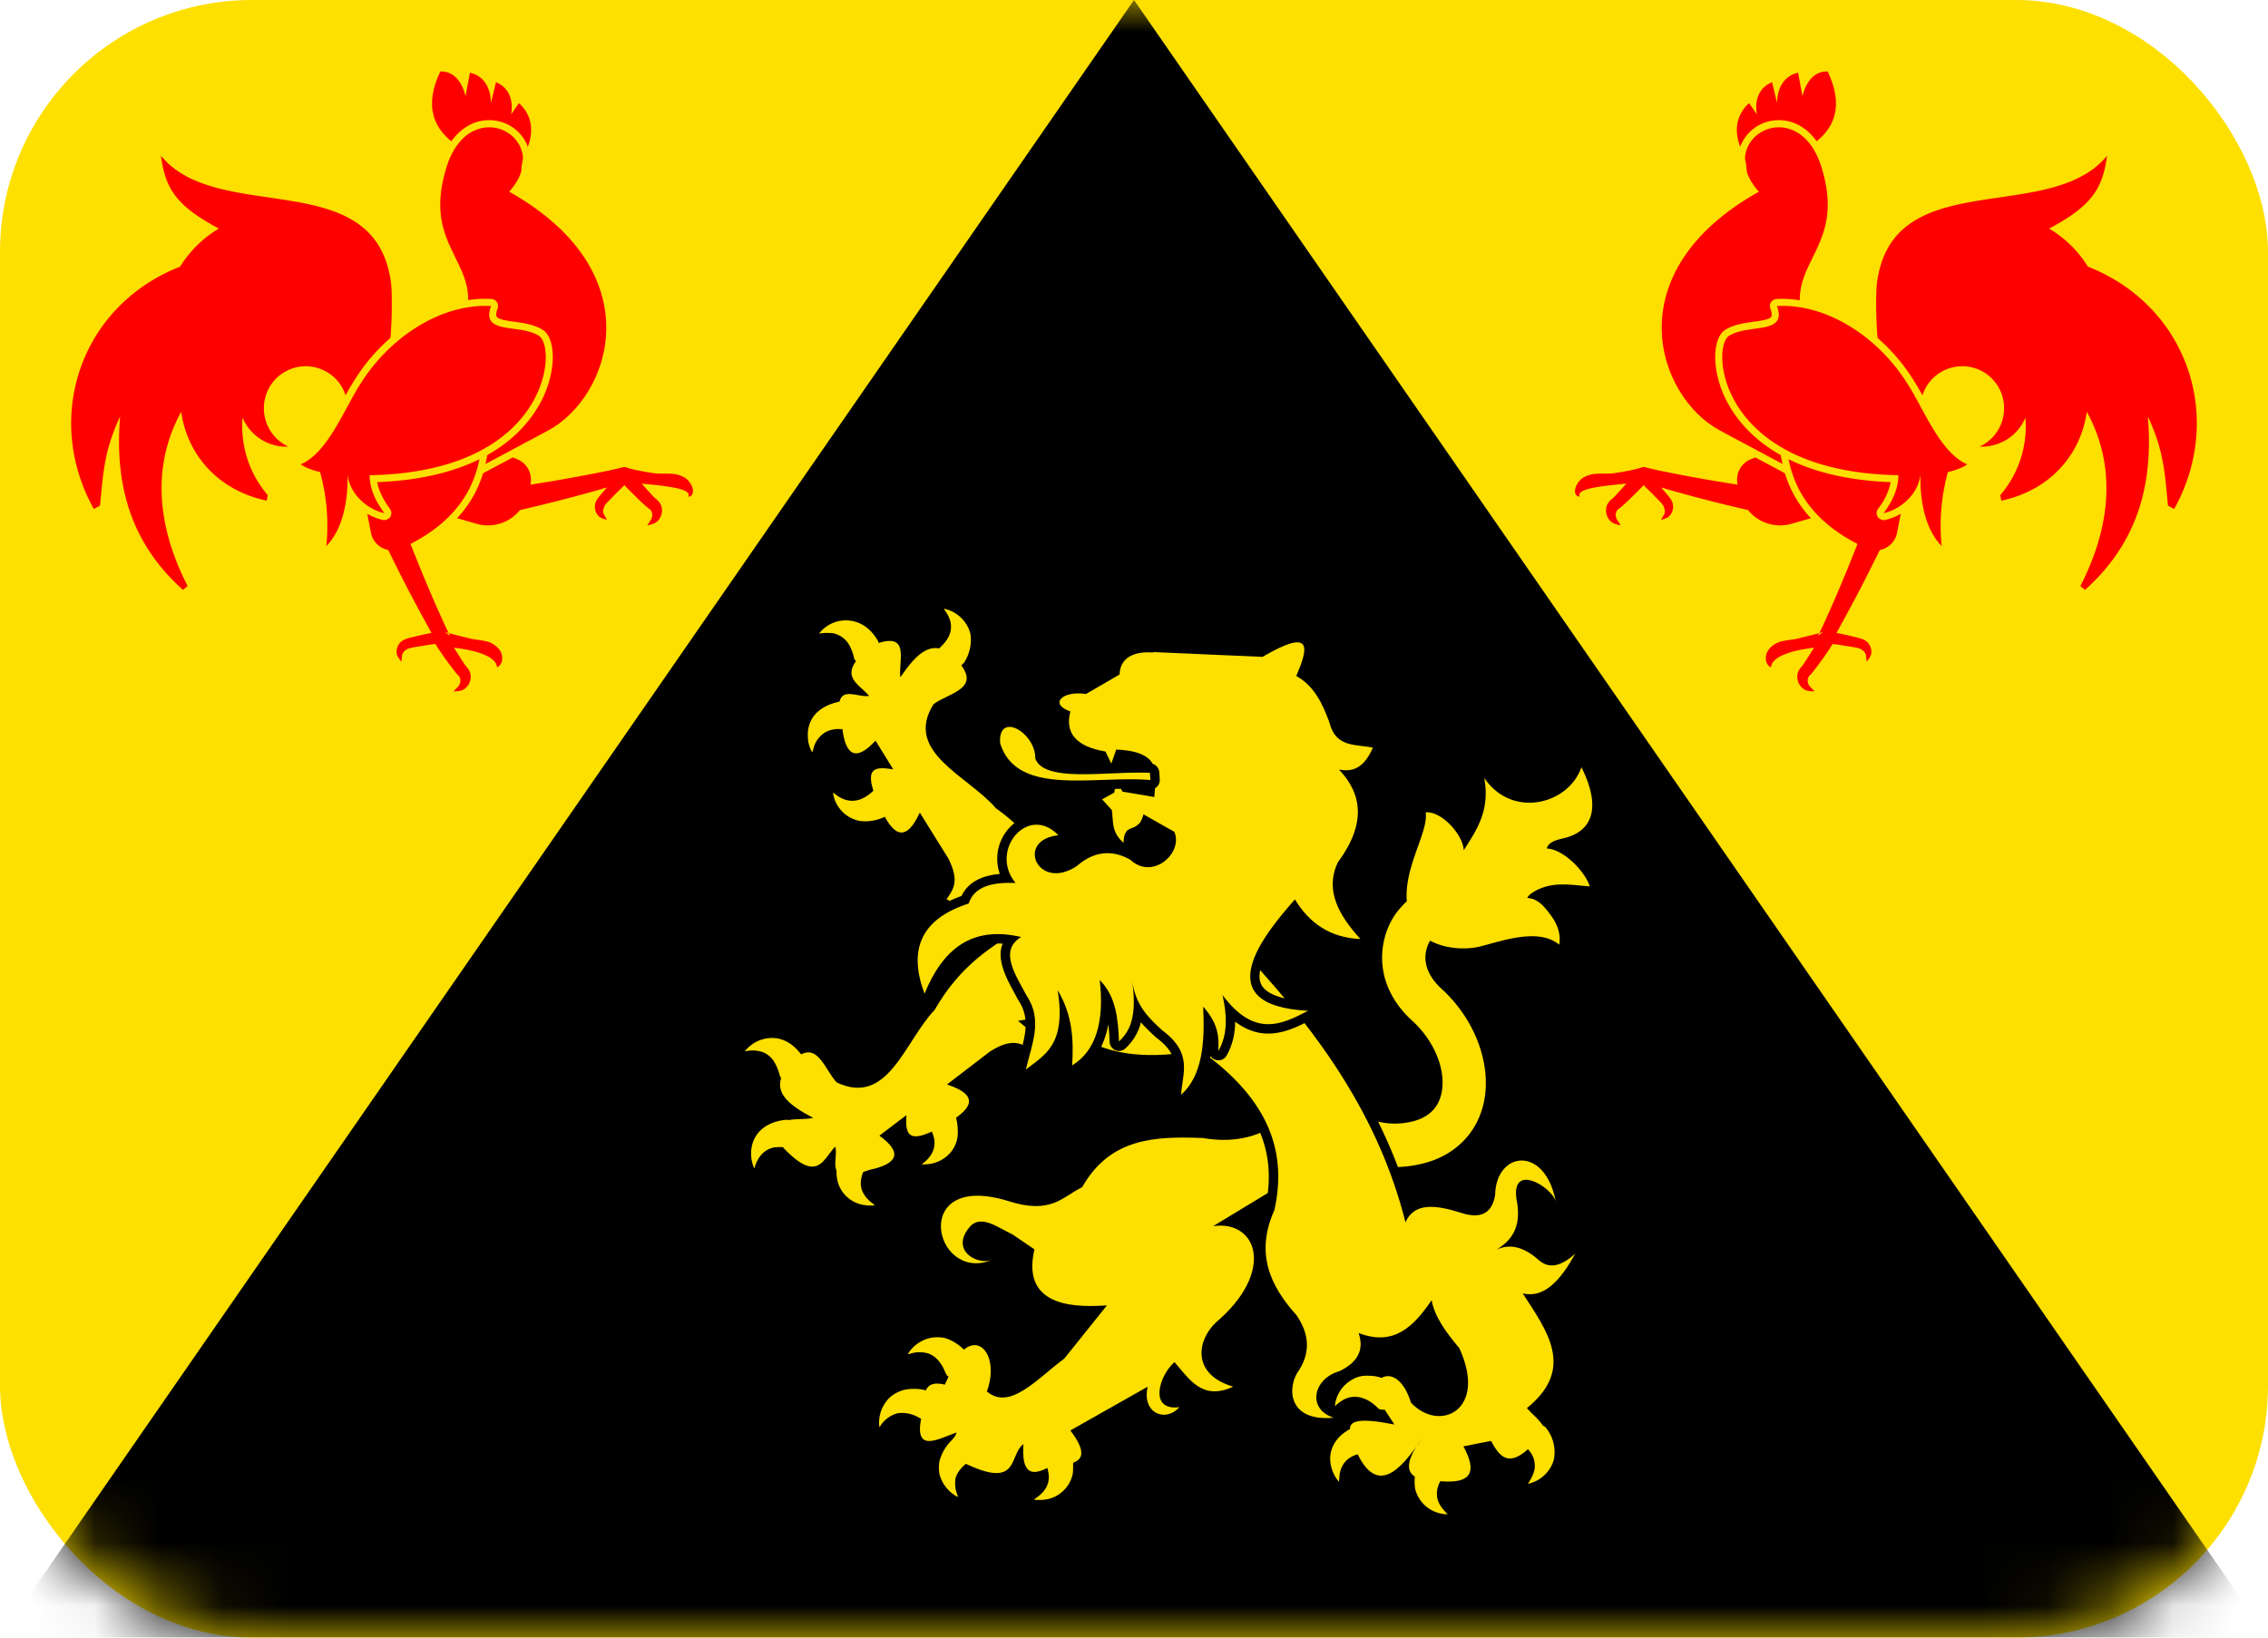 <svg width="36" height="26" viewBox="0 0 36 26" xmlns="http://www.w3.org/2000/svg" xmlns:xlink="http://www.w3.org/1999/xlink"><title>BE-WBR</title><defs><rect id="a" width="36" height="26" rx="4"/></defs><g fill="none" fill-rule="evenodd"><mask id="b" fill="#fff"><use xlink:href="#a"/></mask><use fill="#FDDF00" xlink:href="#a"/><path fill="#000" mask="url(#b)" d="M0 26L18 0l18 26z"/><g mask="url(#b)"><path d="M28.994 1.022a.436.436 0 0 0-.335.158l-.009-.046a.112.112 0 0 0-.11-.09l-.022.001a.487.487 0 0 0-.302.192.111.111 0 0 0-.13-.036.49.49 0 0 0-.297.327.106.106 0 0 0-.026-.003.11.11 0 0 0-.074.029.675.675 0 0 0-.225.609c.023.173.097.3.1.305a.111.111 0 0 0 .104.054l1.044-.074a.11.11 0 0 0 .051-.016c.247-.154.402-.345.463-.569.06-.227.022-.489-.115-.777a.111.111 0 0 0-.096-.063.51.51 0 0 0-.02 0" fill="#FDDF00"/><path d="M27.66 2.41s-.262-.441.103-.773l.125.18s-.091-.377.24-.512l.079.33s-.015-.407.334-.48l.07.372s.076-.406.4-.392c.255.535.133.928-.306 1.201l-1.045.074z" fill="#F00"/><path d="M28.515 6.89a.11.11 0 0 0-.041.009l-.724.288a.456.456 0 0 0-.287.463c.012.143.053.28.123.408a.763.763 0 0 0 .88.366l.846-.244a.113.113 0 0 0 .06-.174l-.767-1.069a.111.111 0 0 0-.09-.046" fill="#FDDF00"/><path d="M28.515 7.003l-.724.288a.347.347 0 0 0-.217.35c.01.125.046.246.11.363.147.268.46.396.752.312l.846-.244-.767-1.069z" fill="#F00"/><path d="M28.235 1.908a.65.65 0 0 0-.597.383c-.1.224-.058.481.111.72-.496.297-.875.643-1.127 1.03a2.11 2.11 0 0 0-.356 1.181c.003.362.105.72.293 1.035.176.293.421.534.69.678l1.132.605a.11.11 0 0 0 .107 0 .112.112 0 0 0 .056-.092l.147-2.522v-.024c-.047-.302.059-.515.18-.762.179-.36.38-.769.148-1.519-.139-.446-.431-.713-.784-.713" fill="#FDDF00"/><path d="M28.58 4.92c-.122-.802.71-1.045.333-2.265-.379-1.22-1.746-.45-.995.389-2.289 1.284-1.616 3.257-.616 3.792l1.131.605.147-2.522z" fill="#F00"/><path d="M28.351 6.73a.113.113 0 0 0-.111.111c-.004.436.1.818.309 1.138.222.34.572.62 1.04.831a.458.458 0 0 0 .633-.331l.222-1.142a.112.112 0 0 0-.083-.13l-1.984-.474a.11.11 0 0 0-.026-.003" fill="#FDDF00"/><path d="M28.351 6.842c-.007.798.354 1.446 1.283 1.866a.344.344 0 0 0 .478-.25l.223-1.142-1.984-.474z" fill="#F00"/><path d="M33.446 2.36a.11.11 0 0 0-.083.037.112.112 0 0 0-.004.004c-.355.435-.977.526-1.636.622-.456.067-.928.136-1.301.334-.434.23-.676.602-.741 1.14-.018.15-.023.826.05 1.159.003.016.01.032.02.045l.644.84a.111.111 0 0 0 .2-.067.56.56 0 0 1 .552-.55c.244 0 .463.166.53.403a.563.563 0 0 1-.3.662.113.113 0 0 0 .041.215h.04a.86.86 0 0 0 .57-.216 1.572 1.572 0 0 1-.362.799.113.113 0 0 0-.026.096l.018.088a.112.112 0 0 0 .11.09 1.876 1.876 0 0 0 1.025-.56c.165-.18.289-.393.366-.626.132.333.185.688.159 1.06a3.42 3.42 0 0 1-.395 1.317.113.113 0 0 0 .028.139l.074.061a.11.11 0 0 0 .144-.002c.419-.375.704-.796.874-1.29.091-.266.147-.548.169-.852.037.184.054.359.071.546l.019.187c.004.037.026.07.06.088l.098.051a.11.11 0 0 0 .149-.044c.206-.372.328-.769.363-1.18a2.756 2.756 0 0 0-.76-2.147 2.886 2.886 0 0 0-.997-.668 1.944 1.944 0 0 0-.474-.504c.602-.354.744-.652.815-1.145a.112.112 0 0 0-.11-.132z" fill="#FDDF00"/><path d="M33.141 4.233a1.812 1.812 0 0 0-.615-.604c.695-.371.847-.642.92-1.157-.913 1.117-3.424.125-3.655 2.039-.016.135-.021.8.048 1.121l.644.84a.664.664 0 0 1 1.302-.177.672.672 0 0 1-.362.796.754.754 0 0 0 .727-.46c.036.448-.108.891-.4 1.23l.017.088c.8-.172 1.264-.753 1.357-1.411.504.919.342 1.903-.102 2.766l.073.062c.825-.738 1.09-1.66.998-2.752.268.565.27.95.32 1.415l.098.052c.807-1.454.213-3.225-1.37-3.848" fill="#F00"/><path d="M28.295 4.744c-.032 0-.064.001-.095.003a.111.111 0 0 0-.087.05.113.113 0 0 0-.012.1c.023.062.028.11.015.131-.027.046-.168.065-.282.08-.148.021-.316.045-.449.129-.162.103-.206.44-.106.802.113.41.391.787.783 1.059.488.34 1.144.526 1.95.557a1.03 1.03 0 0 1-.202.424.113.113 0 0 0-.005.127.111.111 0 0 0 .116.05.923.923 0 0 0 .478-.283c.04.253.13.561.342.776a.11.11 0 0 0 .19-.09 3.133 3.133 0 0 1 .077-1.071.786.786 0 0 0 .29-.13.113.113 0 0 0-.029-.19c-.282-.12-.498-.519-.688-.87a5.225 5.225 0 0 0-.215-.374 2.941 2.941 0 0 0-.914-.92 2.193 2.193 0 0 0-1.157-.36" fill="#FDDF00"/><path d="M30.919 7.495c.223-.052.307-.123.307-.123-.434-.184-.699-.9-.953-1.286-.473-.753-1.295-1.27-2.067-1.227.168.465-.45.275-.761.473-.294.187-.163 2.162 2.688 2.213 0 .184-.071.383-.234.602.215-.044.533-.25.585-.605h.001c-.004.079-.027.761.335 1.127a3.203 3.203 0 0 1 .099-1.174m-4.553.244l.148.043a23.582 23.582 0 0 0 .919.242l.231.055.231.054.016.003a.193.193 0 0 0 .217-.165.194.194 0 0 0-.163-.22l-.233-.033-.232-.036a24.8 24.8 0 0 1-.924-.163l-.23-.046-.114-.026a3.6 3.6 0 0 1-.114-.027l-.012-.003a.071.071 0 0 0-.04.002 1.421 1.421 0 0 1-.206.052l-.069.014c-.023.004-.046.009-.07.012l-.07.011a.616.616 0 0 1-.071.009.96.96 0 0 1-.073.003h-.074a1.042 1.042 0 0 0-.151.008.463.463 0 0 0-.15.055.276.276 0 0 0-.07.063.277.277 0 0 0-.058.115.17.17 0 0 0-.004.043.121.121 0 0 0 .012.045c.015.027.04.037.064.035a.055.055 0 0 1-.007-.033.053.053 0 0 1 .015-.028.177.177 0 0 1 .056-.036.759.759 0 0 1 .132-.039 3 3 0 0 1 .276-.042c.089-.01.178-.02.267-.027l-.028.031-.131.144a.671.671 0 0 1-.071.07l-.022.018a.239.239 0 0 0-.059.088.241.241 0 0 0 .046.23.185.185 0 0 0 .071.052l.002.002h.002l.002.001.003.001.008.003.013.004.025.007a.44.44 0 0 0 .05.011l-.026-.04a24.981 24.981 0 0 0-.021-.034l-.005-.006-.002-.003-.001-.001v-.001c.002.001 0 0 0 0-.014-.02-.016-.034-.022-.054a.127.127 0 0 1 .026-.107.096.096 0 0 1 .02-.017l.004-.003.005-.004c.002 0 .01-.007.016-.012a.379.379 0 0 0 .038-.032l.037-.033c.048-.045.097-.091.14-.135L26 7.795l.056-.057.033-.035.038.038.1.098.111.114c.02.019.038.04.054.06l.01.015a.057.057 0 0 1 .004.01l.007.018a.299.299 0 0 1 .011.038.095.095 0 0 1 .002.021c0 .007 0 .015-.002.022-.004.015-.004.024-.016.042l.002-.001h-.001l-.001.002-.002.003-.003.005-.007.01-.01.019c-.013.023-.019.037-.019.037s.014-.003.037-.012l.02-.006.01-.005.006-.002h.003l.002-.001h.001l.001-.002a.161.161 0 0 0 .056-.038.213.213 0 0 0 .018-.261l-.014-.02-.025-.032-.026-.032-.089-.104zm2.784 2.311l.03-.054.115-.21a24.04 24.04 0 0 0 .441-.848l.106-.214.103-.216a.195.195 0 0 0-.104-.266.192.192 0 0 0-.248.112l-.085.221-.087.22a25.295 25.295 0 0 1-.365.871l-.097.216-.05.107a3.67 3.67 0 0 1-.053.106l.084-.062a1.839 1.839 0 0 1-.126.036l-.063.016-.063.016-.128.031a.505.505 0 0 1-.065.015l-.068.01a2.323 2.323 0 0 0-.142.024.375.375 0 0 0-.201.12.241.241 0 0 0-.046.085.214.214 0 0 0-.004.112c.01.039.033.077.076.097a.172.172 0 0 1 .055-.108.408.408 0 0 1 .099-.07 1.12 1.12 0 0 1 .23-.081c.098-.024.199-.04.3-.052l-.038.061-.106.165a.674.674 0 0 1-.058.08l-.018.022a.24.24 0 0 0-.043.097.24.24 0 0 0 .084.22c.025.02.06.036.078.038l.002.001h.004l.003.001.008.002.014.002a18.273 18.273 0 0 1 .064.005h.013s-.011-.014-.032-.036a9.504 9.504 0 0 1-.027-.029l-.006-.005-.002-.003-.002-.001v-.001c.002.001 0 0 0 0-.017-.017-.021-.03-.03-.05a.126.126 0 0 1 .008-.11.096.096 0 0 1 .016-.02l.004-.004.004-.004.014-.014c.012-.012.021-.025.032-.038l.03-.04c.041-.052.08-.106.117-.156.019-.025.035-.05.051-.074l.046-.066c.028-.041.05-.077.066-.101l.001-.002.048.006.137.021.157.026c.027.004.053.01.079.018.006.002.014.004.016.006a.054.054 0 0 1 .01.005l.016.01.031.025c.005.005.01.01.013.016a.088.088 0 0 1 .011.019c.006.015.012.022.012.043v-.001.006l.001.006v.012l.003.021a.365.365 0 0 0 .007.042l.023-.032.012-.017.006-.01.004-.005.001-.003h.001v-.002l.001-.001a.164.164 0 0 0 .023-.064.212.212 0 0 0-.137-.222l-.023-.008c-.012-.005-.026-.008-.039-.012-.013-.004-.026-.008-.039-.01l-.155-.037-.071-.015a224.215 224.215 0 0 0-.089-.018z" fill="#F00"/><path d="M27.549 2.342a.11.11 0 0 0-.029.004c-.178.047-.5.22-.444.535a.112.112 0 0 0 .11.092.11.11 0 0 0 .049-.011l.031-.016a.32.32 0 0 0 .134.027.552.552 0 0 0 .27-.077.112.112 0 0 0 .045-.075.668.668 0 0 0-.069-.42.111.111 0 0 0-.097-.06" fill="#FDDF00"/></g><g mask="url(#b)"><path d="M7.006 1.022c.147 0 .257.068.335.158l.009-.046a.112.112 0 0 1 .11-.09l.022.001c.14.03.236.103.302.192a.111.111 0 0 1 .13-.036.49.49 0 0 1 .297.327.106.106 0 0 1 .026-.003.11.11 0 0 1 .074.029.675.675 0 0 1 .225.609.875.875 0 0 1-.1.305.111.111 0 0 1-.104.054l-1.044-.074a.11.11 0 0 1-.051-.016c-.247-.154-.402-.345-.463-.569-.06-.227-.022-.489.115-.777a.111.111 0 0 1 .096-.063.51.51 0 0 1 .02 0" fill="#FDDF00"/><path d="M8.34 2.41s.262-.441-.103-.773l-.125.18s.091-.377-.24-.512l-.079.33s.015-.407-.334-.48l-.07.372s-.076-.406-.4-.392c-.255.535-.133.928.306 1.201l1.045.074z" fill="#F00"/><path d="M7.485 6.89a.11.11 0 0 1 .041.009l.724.288c.187.075.303.26.287.463a1.01 1.01 0 0 1-.123.408.763.763 0 0 1-.88.366l-.846-.244a.113.113 0 0 1-.06-.174l.767-1.069a.111.111 0 0 1 .09-.046" fill="#FDDF00"/><path d="M7.485 7.003l.724.288c.14.056.229.198.217.35a.892.892 0 0 1-.11.363.652.652 0 0 1-.752.312l-.846-.244.767-1.069z" fill="#F00"/><path d="M7.765 1.908c.26 0 .495.15.597.383.1.224.058.481-.111.72.496.297.875.643 1.127 1.03.24.371.36.768.356 1.181-.003.362-.105.72-.293 1.035a1.85 1.85 0 0 1-.69.678l-1.132.605a.11.11 0 0 1-.107 0 .112.112 0 0 1-.056-.092l-.147-2.522v-.024c.047-.302-.059-.515-.18-.762-.179-.36-.38-.769-.148-1.519.139-.446.431-.713.784-.713" fill="#FDDF00"/><path d="M7.42 4.92c.122-.802-.71-1.045-.333-2.265.379-1.22 1.746-.45.995.389 2.289 1.284 1.616 3.257.616 3.792l-1.131.605L7.42 4.92z" fill="#F00"/><path d="M7.649 6.73a.113.113 0 0 1 .111.111c.004.436-.1.818-.309 1.138-.222.34-.572.62-1.04.831a.458.458 0 0 1-.633-.331l-.222-1.142a.112.112 0 0 1 .083-.13l1.984-.474a.11.11 0 0 1 .026-.003" fill="#FDDF00"/><path d="M7.649 6.842c.007.798-.354 1.446-1.283 1.866a.344.344 0 0 1-.478-.25l-.223-1.142 1.984-.474z" fill="#F00"/><path d="M2.554 2.36a.11.11 0 0 1 .083.037.112.112 0 0 1 .004.004c.355.435.977.526 1.636.622.456.067.928.136 1.301.334.434.23.676.602.741 1.14.018.15.023.826-.05 1.159a.113.113 0 0 1-.02.045l-.644.84a.111.111 0 0 1-.2-.067.56.56 0 0 0-.552-.55.556.556 0 0 0-.53.403.563.563 0 0 0 .3.662.113.113 0 0 1-.041.215h-.04a.86.86 0 0 1-.57-.216c.043.294.168.573.362.799a.113.113 0 0 1 .026.096l-.018.088a.112.112 0 0 1-.11.09 1.876 1.876 0 0 1-1.025-.56 1.739 1.739 0 0 1-.366-.626 2.404 2.404 0 0 0-.159 1.06c.03.423.163.867.395 1.317a.113.113 0 0 1-.028.139l-.074.061a.11.11 0 0 1-.144-.002 3.016 3.016 0 0 1-.874-1.29 3.317 3.317 0 0 1-.169-.852 4.996 4.996 0 0 0-.071.546l-.019.187a.112.112 0 0 1-.06.088l-.098.051a.11.11 0 0 1-.149-.044 2.923 2.923 0 0 1-.363-1.18 2.756 2.756 0 0 1 .76-2.147c.278-.287.613-.511.997-.668.128-.196.29-.368.474-.504-.602-.354-.744-.652-.815-1.145a.112.112 0 0 1 .11-.132z" fill="#FDDF00"/><path d="M2.859 4.233c.16-.256.374-.462.615-.604-.695-.371-.847-.642-.92-1.157.913 1.117 3.424.125 3.655 2.039.016.135.021.8-.048 1.121l-.644.84a.664.664 0 0 0-1.302-.177.672.672 0 0 0 .362.796.754.754 0 0 1-.727-.46c-.036.448.108.891.4 1.23l-.017.088c-.8-.172-1.264-.753-1.357-1.411-.504.919-.342 1.903.102 2.766l-.073.062c-.825-.738-1.09-1.66-.998-2.752-.268.565-.27.95-.32 1.415l-.098.052c-.807-1.454-.213-3.225 1.37-3.848" fill="#F00"/><path d="M7.705 4.744c.032 0 .064.001.095.003a.11.11 0 0 1 .087.05c.02.03.024.067.012.1-.023.062-.028.11-.015.131.027.046.168.065.282.08.148.021.316.045.449.129.162.103.206.44.106.802-.113.41-.391.787-.783 1.059-.488.34-1.144.526-1.95.557.024.134.092.276.202.424.027.037.03.088.005.127a.111.111 0 0 1-.116.05.923.923 0 0 1-.478-.283c-.04.253-.13.561-.342.776a.11.11 0 0 1-.19-.09c.033-.399.008-.75-.077-1.071a.786.786 0 0 1-.29-.13.113.113 0 0 1 .029-.19c.282-.12.498-.519.688-.87.074-.137.144-.266.215-.374a2.94 2.94 0 0 1 .914-.92c.375-.235.775-.36 1.157-.36" fill="#FDDF00"/><path d="M5.081 7.495c-.223-.052-.307-.123-.307-.123.434-.184.699-.9.953-1.286.473-.753 1.295-1.27 2.067-1.227-.168.465.45.275.761.473.294.187.163 2.162-2.688 2.213 0 .184.071.383.234.602-.215-.044-.533-.25-.585-.605h-.001c.004.079.027.761-.335 1.127a3.203 3.203 0 0 0-.099-1.174m4.553.244l-.148.043a23.582 23.582 0 0 1-.919.242l-.231.055-.231.054a.193.193 0 0 1-.233-.162.194.194 0 0 1 .163-.22l.233-.033.232-.036a24.8 24.8 0 0 0 .924-.163l.23-.046.114-.026a3.6 3.6 0 0 0 .114-.027l.012-.003a.071.071 0 0 1 .04.002 1.421 1.421 0 0 0 .206.052l.069.014c.023.004.046.009.07.012l.07.011a.616.616 0 0 0 .071.009.96.96 0 0 0 .073.003h.074a1.042 1.042 0 0 1 .151.008.463.463 0 0 1 .15.055.276.276 0 0 1 .07.063.277.277 0 0 1 .058.115.17.17 0 0 1 .004.043.121.121 0 0 1-.012.045.064.064 0 0 1-.064.035.055.055 0 0 0 .007-.033.053.053 0 0 0-.015-.028.177.177 0 0 0-.056-.036.759.759 0 0 0-.132-.039 3 3 0 0 0-.276-.042c-.089-.01-.178-.02-.267-.027l.028.031.131.144a.671.671 0 0 0 .071.07l.022.018a.239.239 0 0 1 .059.088.241.241 0 0 1-.046.23.185.185 0 0 1-.071.052l-.002.002h-.002l-.002.001-.003.001-.008.003-.013.004-.025.007a.44.44 0 0 1-.037.009l-.013.002.026-.04a24.981 24.981 0 0 1 .021-.034l.005-.006.002-.003.001-.001v-.001c-.002.001 0 0 0 0 .014-.02.016-.034.022-.054a.127.127 0 0 0-.026-.107.096.096 0 0 0-.02-.017l-.004-.003-.005-.004c-.002 0-.01-.007-.016-.012a.379.379 0 0 1-.038-.032l-.037-.033a7.147 7.147 0 0 1-.14-.135L10 7.795l-.056-.057a1.763 1.763 0 0 1-.033-.035 2.871 2.871 0 0 0-.038.038l-.1.098-.111.114a.552.552 0 0 0-.054.06l-.01.015a.057.057 0 0 0-.004.01l-.007.018a.299.299 0 0 0-.011.038.095.095 0 0 0-.002.021c0 .007 0 .015.002.022.004.015.004.024.016.042l-.002-.001h.001l.001.002.002.003.003.005.007.01.01.019c.013.023.019.037.019.037s-.014-.003-.037-.012l-.02-.006a2.647 2.647 0 0 1-.01-.005L9.56 8.23h-.003l-.002-.001h-.001l-.001-.002a.161.161 0 0 1-.056-.038.213.213 0 0 1-.018-.261l.014-.02.025-.032.026-.032.089-.104zM6.85 10.05l-.03-.054-.115-.21a24.04 24.04 0 0 1-.441-.848l-.106-.214-.103-.216a.195.195 0 0 1 .104-.266.192.192 0 0 1 .248.112l.085.221.087.22a25.295 25.295 0 0 0 .365.871l.097.216.05.107.053.106-.084-.062c.042.014.084.025.126.036l.063.016.063.016.128.031a.505.505 0 0 0 .065.015l.068.01a2.323 2.323 0 0 1 .142.024.375.375 0 0 1 .201.12c.02.023.035.051.046.085.01.033.013.073.004.112a.141.141 0 0 1-.076.097.172.172 0 0 0-.055-.108.408.408 0 0 0-.099-.07 1.062 1.062 0 0 0-.23-.081 2.393 2.393 0 0 0-.3-.052l.038.061.106.165a.674.674 0 0 0 .058.08l.018.022a.24.24 0 0 1 .043.097.24.24 0 0 1-.084.22.184.184 0 0 1-.078.038l-.002.001H7.3l-.003.001-.008.002-.014.002a18.273 18.273 0 0 0-.064.005H7.2s.011-.014.032-.036a9.504 9.504 0 0 0 .027-.029l.006-.005.002-.003.002-.001v-.001c-.002.001 0 0 0 0 .017-.017.021-.03.03-.05a.126.126 0 0 0-.008-.11.096.096 0 0 0-.016-.02l-.004-.004-.004-.004-.014-.014c-.012-.012-.021-.025-.032-.038l-.03-.04a7.108 7.108 0 0 1-.117-.156c-.019-.025-.035-.05-.051-.074a79.21 79.21 0 0 1-.046-.066c-.028-.041-.05-.077-.066-.101l-.001-.002-.048.006-.137.021-.157.026a.542.542 0 0 0-.079.018c-.006.002-.014.004-.016.006a.054.054 0 0 0-.01.005l-.016.01a.294.294 0 0 0-.031.025.094.094 0 0 0-.013.016.088.088 0 0 0-.011.019c-.006.015-.012.022-.012.043v-.001.006l-.001.006v.012l-.003.021c-.003.026-.007.042-.007.042l-.023-.032-.012-.017a3.113 3.113 0 0 0-.006-.01l-.004-.005-.001-.003H6.32v-.002l-.001-.001a.164.164 0 0 1-.023-.064.212.212 0 0 1 .137-.222l.023-.008c.012-.005.026-.008.039-.012.013-.004.026-.008.039-.01l.155-.037.071-.015a224.215 224.215 0 0 1 .089-.018z" fill="#F00"/><path d="M8.451 2.342c.01 0 .02.001.029.004.178.047.5.22.444.535a.112.112 0 0 1-.11.092.11.11 0 0 1-.049-.011l-.031-.016a.317.317 0 0 1-.134.027.552.552 0 0 1-.27-.077.112.112 0 0 1-.045-.075.668.668 0 0 1 .069-.42.111.111 0 0 1 .097-.06" fill="#FDDF00"/></g><g mask="url(#b)"><path d="M25.102 12.021h-.01c-.053 0-.1.052-.118.104a.74.74 0 0 1-.698.478.715.715 0 0 1-.606-.334.136.136 0 0 0-.164-.048.137.137 0 0 0-.081.152c.069.353-.034.604-.16.819-.135-.225-.383-.43-.61-.43h-.038a.136.136 0 0 0-.093.053.131.131 0 0 0-.028.104c.016.104-.048.284-.116.473-.093.262-.199.557-.188.862a1.33 1.33 0 0 0-.247.34c-.226.455-.244 1.145.382 1.715.322.292.496.73.416 1.042-.045.172-.164.278-.366.326a1.058 1.058 0 0 1-.237.027c-.527 0-.85-.422-.864-.44a.48.48 0 0 0-.775.566c.053.073.542.716 1.396.821a1.933 1.933 0 0 0 .699-.04c.548-.13.94-.5 1.075-1.019.17-.657-.11-1.458-.698-1.993-.104-.094-.25-.27-.2-.483a1.312 1.312 0 0 0 .76.041l.142-.038c.202-.056.432-.119.64-.119.15 0 .264.033.347.103a.135.135 0 0 0 .217-.069c.008-.027.068-.276-.14-.563-.058-.08-.126-.175-.219-.246a.703.703 0 0 1 .117-.032.9.9 0 0 1 .17-.015c.09 0 .18.049.269.057.05.004.102.052.15.052h.01c.041 0 .08-.059.107-.091a.181.181 0 0 0 .022-.145 1.264 1.264 0 0 0-.503-.604c.25-.067.408-.195.488-.37.11-.24.068-.575-.126-.966-.024-.046-.07-.09-.122-.09" fill="#000"/><path d="M24.629 14.55c-.095-.13-.206-.284-.385-.293.005-.04.142-.154.367-.198.202-.038.422 0 .624.014-.077-.238-.413-.588-.683-.602.031-.115.18-.14.287-.167.4-.101.603-.44.263-1.123-.204.593-1.104.823-1.544.167.107.546-.156.877-.324 1.153-.005-.237-.347-.627-.604-.603.047.308-.347.87-.299 1.41-.103.098-.197.21-.264.346-.204.411-.218 1.036.352 1.555.362.329.549.813.455 1.176-.058.222-.214.364-.466.423-.748.174-1.215-.429-1.24-.462a.343.343 0 0 0-.48-.076.345.345 0 0 0-.077.48c.024.034.493.667 1.303.767.197.024.415.016.651-.039.498-.116.853-.452.975-.92.157-.61-.107-1.356-.658-1.859-.234-.212-.338-.489-.182-.765.23.128.557.153.799.092.354-.09.923-.298 1.25-.028 0 0 .056-.205-.12-.448" fill="#FDDF00"/><path d="M20.286 17.68a.15.15 0 0 0-.086.028c-.229.162-.483.24-.776.24-.098 0-.2-.008-.306-.027a7.076 7.076 0 0 0-.34-.009c-.634 0-1.277.102-1.708.824-.056.03-.11.064-.162.097-.14.09-.262.167-.463.167a1.33 1.33 0 0 1-.405-.076 1.831 1.831 0 0 0-.524-.089c-.404 0-.58.2-.649.32a.696.696 0 0 0 .022.69c.13.226.356.36.605.36a.808.808 0 0 0 .29-.056.15.15 0 0 0-.095-.282.2.2 0 0 1-.05.006c-.085 0-.176-.047-.202-.106-.03-.07.04-.16.086-.209a.077.077 0 0 1 .05-.015c.075 0 .185.059.292.116.047.026.095.05.142.074l.248.17c-.045.272-.002.494.13.66.163.207.448.312.868.32l-.465.58c-.084.063-.169.134-.254.204-.22.183-.449.373-.622.373a.188.188 0 0 1-.07-.013c.063-.25.036-.494-.075-.654a.359.359 0 0 0-.297-.165c-.092 0-.232.038-.371.219l-.188.392a.534.534 0 0 0-.035-.001.331.331 0 0 0-.26.107c-.073.082-.102.2-.087.359-.097.325-.1.515-.012.634.037.05.108.11.233.11a.55.55 0 0 0 .14-.02.328.328 0 0 0 .008.052c.032.129.16.23.426.342.2.09.362.135.492.135a.394.394 0 0 0 .343-.17.292.292 0 0 0 .263.152.677.677 0 0 0 .336-.116h.028c.098 0 .395 0 .496-.201.07-.14.011-.299-.077-.442l.862-.487a.46.46 0 0 0 .088.185.41.41 0 0 0 .32.154c.134 0 .26-.062.357-.172a.148.148 0 1 0-.112-.247l-.018.001a.445.445 0 0 1-.053.004c-.076 0-.085-.024-.09-.035-.023-.063.013-.195.084-.307.158.188.341.383.637.383a.84.84 0 0 0 .357-.087.149.149 0 0 0-.02-.278c-.154-.046-.345-.137-.387-.316-.034-.142.035-.324.172-.452.624-.53.724-1.06.608-1.378a.614.614 0 0 0-.319-.35l.716-.434a.15.15 0 0 0 .072-.134l-.044-.987a.15.15 0 0 0-.149-.142" fill="#000"/><path d="M20.286 17.83c-.34.239-.738.317-1.193.238-.739-.026-1.465-.015-1.916.781-.315.151-.488.443-1.183.217-1.555-.475-1.18 1.295-.263.944-.248.073-.665-.18-.317-.554.177-.162.425.033.656.142l.35.238c-.227.963.738.914 1.15.89l-.678.846c-.42.307-.86.834-1.227.52.203-.557-.136-.979-.448-.575l-.22.467c-.244-.062-.35.043-.317.314-.253.824.167.567.503.445-.027.16-.41.27.198.521.802.363.635-.17.864-.336-.022.36.045.595.472.325.57.023.516-.22.273-.542l1.227-.694c-.096.42.283.575.503.325-.489.062-.325-.5-.077-.716.238.274.441.617.932.39-.667-.196-.574-.738-.275-1.019.945-.802.664-1.628-.043-1.53l1.073-.65-.044-.988z" fill="#FDDF00"/><path d="M14.122 10.027a.895.895 0 0 0-.314.073.147.147 0 0 0-.036.02c-.273.205-.397.372-.405.542a.357.357 0 0 0 .058.212.272.272 0 0 0-.185.103c-.089.114-.094.296-.016.61.037.34.16.523.365.523a.448.448 0 0 0 .278-.117l.04.065a.272.272 0 0 0-.184.12c-.084.13-.058.32.085.64.114.27.263.55.501.55.125 0 .221-.078.296-.177l.32.513c.132.26.078.339-.003.459l-.022.033a.146.146 0 0 0-.02.113c.008.04.033.074.067.095.072.045.145.07.217.072a.15.15 0 0 0 .035.14c.43.464.827.561 1.084.561a.896.896 0 0 0 .678-.293.676.676 0 0 0 .173-.529.146.146 0 0 0-.014-.044c-.264-.556-.523-1.1-1.226-1.6-.106-.13-.283-.27-.453-.405-.469-.37-.747-.62-.512-1.022.048-.032.105-.06.163-.087.17-.083.363-.177.397-.376.032-.19-.112-.362-.224-.474-.134-.137-.275-.207-.42-.207-.15 0-.282.075-.4.188a.353.353 0 0 0-.087-.207.31.31 0 0 0-.236-.094" fill="#000"/><path d="M16.986 14.374c-.252-.527-.494-1.054-1.178-1.542-.447-.52-1.468-.89-.99-1.652.252-.188.817-.25.342-.728-.35-.356-.615-.07-.869.301-.032-.27.172-.75-.43-.514-.635.478-.233.605-.065.81-.212.04-.62-.274-.427.502.05.448.217.546.528.208l.281.455c-.254-.035-.512-.074-.234.543.198.47.409.68.656.145l.45.723c.193.376.072.505-.025.652.218.136.335-.034.468-.158.017.15.024.298-.185.395.882.953 1.747.385 1.678-.14z" fill="#FDDF00"/><path d="M16.368 14.55a.613.613 0 0 0-.144.017.185.185 0 0 0-.043.017c-.529.32-1.047.632-1.475 1.377-.12.119-.241.307-.36.49-.221.345-.43.67-.73.67a.621.621 0 0 1-.245-.058c-.037-.044-.07-.097-.104-.151-.1-.157-.224-.352-.437-.352-.142 0-.278.085-.43.27-.136.16-.189.32-.159.475a.598.598 0 0 0 .222.336.327.327 0 0 0-.228.152c-.091.158-.004.363.07.503a.147.147 0 0 0 .024.033c.225.236.399.342.563.342a.36.36 0 0 0 .23-.083c.011.046.032.09.067.128.057.062.14.093.245.093.105 0 .243-.03.422-.095.175-.037.438-.118.482-.33.03-.137-.053-.258-.14-.348l.061-.046a.294.294 0 0 0 .068.117.282.282 0 0 0 .21.083c.12 0 .277-.058.493-.181.256-.14.52-.315.499-.549-.01-.125-.098-.214-.206-.278l.479-.367a.569.569 0 0 1 .283-.108c.063 0 .115.027.181.061l.035.019a.15.15 0 0 0 .2-.068.43.43 0 0 0 .051-.222l.01.001h.014a.151.151 0 0 0 .111-.05c.605-.679.463-1.216.373-1.415-.132-.293-.404-.483-.692-.483" fill="#000"/><path d="M16.258 14.712c-.502.303-1.006.597-1.423 1.323-.475.495-.738 1.54-1.555 1.15-.214-.23-.336-.78-.766-.26-.32.382-.006.613.394.824-.268.06-.77-.091-.471.477.547.576.632.166.821-.021.062.205-.21.64.548.368.445-.097.525-.271.153-.542l.427-.325c-.008.253-.02.512.57.173.451-.244.64-.474.076-.661l.679-.521c.356-.229.498-.124.657-.043.113-.23-.07-.327-.208-.445.148-.032.296-.055.416.14.863-.969.202-1.76-.318-1.637z" fill="#FDDF00"/><path d="M21.904 21.383c.333 0 .572-.185.77-.424.092.188.229.365.362.524.135.3.155.561.055.718a.284.284 0 0 1-.248.133.467.467 0 0 1-.316-.143c-.15-.442-.396-.491-.496-.491-.203 0-.36.172-.375.41a.146.146 0 0 0 .025.09l.142.216a1.544 1.544 0 0 0-.157-.009c-.11 0-.266.015-.345.135l-.01.018a.135.135 0 0 0 .007-.036.149.149 0 0 0-.103-.157c-.065-.02-.173-.073-.172-.186.002-.093.083-.217.256-.267.335-.157.435-.365.445-.546.054.01.108.015.16.015m-2.07-6.313c-.005 0-.011 0-.017.002l-3.438.412a.15.15 0 0 0-.117.084.15.15 0 0 0 .009.143c.364.575.85 1.188 2.009 1.188.223 0 .469-.022.73-.068.935.68 1.276 1.428 1.073 2.348-.368.817.043 1.421.385 1.802.16.233.173.457.028.69-.114.149-.194.431-.075.67.06.12.22.322.63.322.042 0 .087-.002.133-.006a.15.15 0 0 0 .114-.072c-.047.116.007.242.051.345.017.04.046.106.045.128a.2.2 0 0 0 .014.079c.141.297.31.441.514.441.11 0 .22-.043.335-.134.078.14.245.21.511.212.073.01.153.016.222.016.23 0 .378-.062.454-.19.074-.124.05-.274 0-.408l.147-.03c.074.122.192.261.377.261.132 0 .267-.069.423-.22.165-.088.255-.19.273-.31.026-.17-.097-.298-.212-.41.614-.592.309-1.187-.012-1.688.322-.087.546-.432.693-.7a.149.149 0 0 0-.23-.183c-.11.098-.201.149-.27.149-.023 0-.058-.005-.104-.044a1.016 1.016 0 0 0-.387-.23c.082-.14.128-.327.088-.589-.034-.161-.008-.204-.008-.204.113.004.312.167.329.236a.15.15 0 0 0 .176.114.147.147 0 0 0 .115-.173c-.106-.573-.437-.776-.688-.776-.276 0-.561.238-.57.692-.031.178-.122.178-.176.178a.576.576 0 0 1-.176-.034c-.221-.07-.381-.1-.52-.1a.614.614 0 0 0-.332.086c-.504-1.731-1.559-3.031-2.436-3.98a.147.147 0 0 0-.11-.049" fill="#000"/><path d="M16.396 15.631c.46.725 1.04 1.343 2.65 1.042 1.147.813 1.375 1.667 1.183 2.538-.31.692-.065 1.208.35 1.67.19.277.233.564.044.868-.196.256-.2.829.547.76-.429-.138-.326-.619.088-.738.283-.134.403-.33.307-.607.567.22.88-.114 1.16-.521.042.253.223.506.438.76.458.99-.317 1.35-.766.867-.187-.594-.573-.478-.591-.152l.328.499c-1.115-.224-.569.232-.591.456.308.647.663.317 1.03-.239-.346.466-.247.67.196.673.639.084.664-.167.46-.543l.438-.087c.13.241.275.443.635.087.435-.223.108-.411-.066-.607.775-.627.322-1.224-.066-1.822.337.082.6-.203.833-.63-.199.178-.392.257-.57.108-.259-.232-.48-.266-.679-.172.227-.14.39-.336.329-.738-.145-.686.562-.256.613-.022-.17-.906-.95-.806-.964-.108-.051.31-.248.38-.547.281-.387-.122-.734-.17-.876.152-.417-1.664-1.361-2.982-2.475-4.187l-3.438.412z" fill="#FDDF00"/><path d="M17.94 13.486a.146.146 0 0 0 .042-.102c.002-.072.016-.093.016-.093a.391.391 0 0 0 .224-.15l.293.166a.244.244 0 0 1-.041.161.316.316 0 0 1-.252.151.262.262 0 0 1-.179-.078 1.28 1.28 0 0 0-.102-.055zm-.212-1.242a.146.146 0 0 0 .053-.071l.04-.115c.164.017.275.057.327.116.057.065.052.176.039.305l-.274-.046-.066-.114a.15.15 0 0 0-.119-.075zm2.863-2.195c-.13 0-.313.071-.588.229l-1.687-.074h-.006a.127.127 0 0 0-.038.005 1 1 0 0 0-.047-.001c-.333 0-.55.151-.594.41l-.424.247a.777.777 0 0 0-.092-.005c-.244 0-.417.1-.444.254-.009.054-.007.174.152.269a.55.55 0 0 0 .08.368c.1.154.277.256.543.313l.06.125a.15.15 0 0 0 .124.084.147.147 0 0 0-.06.095l-.019.121-.13.073a.147.147 0 0 0-.075.106.147.147 0 0 0 .037.124l.123.134.005.06c.008.121.018.268.134.413-.023-.001-.045-.003-.068-.003a.88.88 0 0 0-.585.242.456.456 0 0 1-.232.077c-.116 0-.183-.074-.186-.144-.005-.084.087-.147.24-.163a.148.148 0 0 0 .091-.25.623.623 0 0 0-.452-.214c-.227 0-.446.15-.555.383a.724.724 0 0 0-.028.548c-.308.028-.512.146-.607.35-.374.134-.627.334-.752.596-.132.274-.124.613.024 1.008a.15.15 0 0 0 .138.097h.002c.06 0 .115-.037.137-.093.238-.582.564-.854 1.024-.854l.08.003c-.106.253.064.562.197.804l.051.094c.186.278.114.546.029.856-.019.07-.038.141-.054.212a.15.15 0 0 0 .145.182c.033 0 .065-.01.092-.032l.08-.06c.154-.116.32-.24.42-.461.004.106 0 .215-.007.33a.15.15 0 0 0 .149.158.144.144 0 0 0 .078-.023c.266-.163.432-.425.497-.78.01.089.016.183.02.28a.148.148 0 0 0 .15.143.146.146 0 0 0 .103-.042.838.838 0 0 0 .244-.412c.077.091.162.168.242.242.335.25.308.435.27.69-.01.07-.02.141-.023.213a.147.147 0 0 0 .086.14.148.148 0 0 0 .163-.024c.209-.189.316-.445.367-.726a.147.147 0 0 0 .126.068.145.145 0 0 0 .128-.073c.1-.177.136-.362.137-.54.167.127.34.189.525.189.263 0 .506-.128.7-.23a.15.15 0 0 0 .077-.164.148.148 0 0 0-.138-.117c-.426-.022-.687-.119-.756-.282-.119-.283.278-.801.527-1.095a1.34 1.34 0 0 0 1.047.535l.007.001a.15.15 0 0 0 .135-.086.15.15 0 0 0-.025-.163c-.384-.422-.485-.737-.337-1.052.378-.506.44-.983.177-1.408.158-.057.285-.195.383-.418a.148.148 0 0 0-.103-.205 1.847 1.847 0 0 0-.187-.029c-.234-.028-.34-.049-.391-.262-.105-.29-.234-.571-.486-.76.084-.21.13-.393.047-.518a.247.247 0 0 0-.217-.108z" fill="#000"/><path d="M18.306 10.36c-.316-.024-.527.087-.535.349l-.534.31c-.365-.059-.596.155-.247.277-.086.33.074.554.557.636l.093.192.078-.223c.765.032.623.416.604.753l-.504-.085-.1-.177-.031.192-.194.107.155.17c.027.173-.014.347.186.52.002-.125.036-.198.1-.221.189-.063.186-.15.217-.23l.488.276c.149.323-.334.78-.697.445-.195-.113-.509-.201-.851.1-.62.41-.981-.417-.292-.49-.483-.505-1.105.245-.679.758-.374-.016-.658.057-.744.326-.777.251-.957.75-.701 1.432.282-.69.735-1.088 1.533-.9-.349.213-.102.58.088.932.262.39.077.781-.012 1.171.298-.231.644-.395.504-1.258.24.398.254.796.23 1.194.378-.233.514-.695.438-1.356.26.26.29.615.306.976.161-.157.293-.366.209-.966.053.397.266.596.482.792.493.368.31.688.295 1.02.34-.307.378-.829.35-1.4.256.29.247.497.241.705.155-.271.136-.576.066-.888.506.676.933.472 1.358.249-1.635-.083-.684-1.23-.209-1.768.225.368.549.608 1.04.629-.345-.38-.567-.774-.36-1.215.454-.614.39-1.086.021-1.475.195.034.383.003.537-.348-.266-.059-.59.007-.69-.4-.109-.302-.244-.581-.526-.739.182-.427.287-.785-.536-.303l-1.73-.076-.004.007z" fill="#FDDF00"/><path d="M15.815 11.481c-.07.075-.099.187-.087.333.197.645.805.727 1.375.727.138 0 .28-.005.423-.01.139-.004.278-.009.412-.009.107 0 .21.003.31.011l.013.001a.15.15 0 0 0 .148-.16l-.008-.114a.149.149 0 0 0-.142-.139 4.166 4.166 0 0 0-.17-.004c-.146 0-.299.007-.453.013-.15.007-.3.013-.44.013-.357 0-.563-.045-.614-.135a.683.683 0 0 0-.205-.443c-.159-.16-.408-.25-.562-.084" fill="#000"/><path d="M18.253 12.27c-.675-.03-1.683.165-1.82-.23.005-.411-.597-.755-.557-.238.267.852 1.495.507 2.384.583l-.007-.115zm-4.621-1.745c-.029-.012-.072-.052-.072-.067a.856.856 0 0 0-.071-.2.384.384 0 0 0-.205-.186.317.317 0 0 0-.126-.022.746.746 0 0 0-.156.009.468.468 0 0 1 .106-.104.533.533 0 0 1 .66.018.679.679 0 0 1 .175.218c.01.032.013.101.006.136a.278.278 0 0 1-.142.177.183.183 0 0 1-.1.028.203.203 0 0 1-.075-.007zm1.413.096a.417.417 0 0 1-.116-.048c-.057-.04-.096-.104-.096-.16 0-.045.012-.069.05-.099a.776.776 0 0 0 .152-.165c.088-.14.08-.289-.025-.441a.341.341 0 0 1-.027-.044.553.553 0 0 1 .387.304c.035.08.044.13.04.227a.678.678 0 0 1-.097.31.274.274 0 0 1-.268.116zm-2.17 1.291a.511.511 0 0 1-.052-.21c-.014-.279.153-.477.467-.554a.2.2 0 0 1 .1-.007c.09.013.172.076.208.156.04.093.027.199-.032.254a.111.111 0 0 1-.109.033 1.016 1.016 0 0 0-.122-.008.44.44 0 0 0-.231.048.42.42 0 0 0-.196.274.292.292 0 0 1-.013.044.116.116 0 0 1-.02-.03zm.777 1.123a.53.53 0 0 1-.43-.45c.001 0 .025.016.053.037.2.147.404.118.607-.086.041-.042.06-.05.1-.05.086 0 .17.079.199.185a.26.26 0 0 1-.143.3.705.705 0 0 1-.386.064zm-1.197 4.12c-.05-.018-.069-.043-.085-.106a.727.727 0 0 0-.102-.222.38.38 0 0 0-.16-.122.496.496 0 0 0-.258-.017l-.029.003.033-.036a.552.552 0 0 1 .366-.174c.196-.012.366.08.512.28a.25.25 0 0 1 .043.159.271.271 0 0 1-.203.239.156.156 0 0 1-.117-.004zm2.224 1.292c.19-.166.205-.364.045-.598-.033-.049-.039-.06-.039-.087 0-.113.15-.205.29-.179a.266.266 0 0 1 .16.098c.035.042.037.047.052.116.02.094.022.225.004.295a.489.489 0 0 1-.16.263.545.545 0 0 1-.327.13l-.074.003.049-.042zm-2.715.085a.589.589 0 0 1-.03-.335c.051-.227.228-.373.504-.414a.263.263 0 0 1 .284.158.21.21 0 0 1 .019.105c0 .056-.003.068-.018.1a.152.152 0 0 1-.085.083c-.027.011-.032.011-.082 0a.915.915 0 0 0-.266-.012c-.145.028-.253.134-.305.3l-.01.035-.01-.02zm1.724.595a.509.509 0 0 1-.394-.377.685.685 0 0 1 .014-.35.284.284 0 0 1 .121-.12.305.305 0 0 1 .206-.016c.074.024.13.075.144.131.01.037.005.053-.022.1-.078.134-.107.253-.087.359.016.085.083.18.17.244.026.02.045.037.043.039a.655.655 0 0 1-.195-.01zm1.376 2.735c-.033-.019-.036-.023-.07-.097a.567.567 0 0 0-.12-.186.361.361 0 0 0-.14-.09.482.482 0 0 0-.26-.004l-.06.016c-.01 0 .035-.064.074-.104a.569.569 0 0 1 .26-.15.565.565 0 0 1 .245-.004c.105.028.22.097.313.19.061.061.076.097.076.184 0 .055-.002.068-.018.104a.266.266 0 0 1-.215.158c-.045.003-.053.001-.085-.017zm6.86.518a.086.086 0 0 1-.06-.032c-.165-.165-.356-.213-.524-.132a.627.627 0 0 0-.132.093l-.018.018v-.017a.541.541 0 0 1 .28-.41.434.434 0 0 1 .248-.057c.102 0 .166.014.268.054a.255.255 0 0 1 .161.198.285.285 0 0 1-.062.218c-.047.054-.1.076-.16.067zm-7.969.245a.556.556 0 0 1 .189-.456.59.59 0 0 1 .193-.098c.116-.032.309-.025.38.015a.263.263 0 0 1 .14.213c.009.126-.073.244-.17.244-.026 0-.046-.007-.1-.035a.526.526 0 0 0-.338-.07.463.463 0 0 0-.27.193l-.019.028-.005-.034zm7.269.865a.57.57 0 0 1-.052-.088c-.14-.295-.02-.588.302-.735.066-.03.095-.035.154-.026a.267.267 0 0 1 .205.15.205.205 0 0 1 .024.101c.004.066-.007.098-.047.136-.026.025-.026.025-.126.036-.234.024-.37.126-.414.313a.512.512 0 0 0-.01.074.446.446 0 0 1-.005.053l-.003.021-.028-.035zm3.052.03a.549.549 0 0 0 .083-.2.37.37 0 0 0-.067-.264.823.823 0 0 0-.144-.147.116.116 0 0 1-.052-.104c0-.121.163-.233.303-.206.047.01.098.033.132.061a.61.61 0 0 1 .131.524.545.545 0 0 1-.35.358c-.063.022-.065.02-.036-.021zm-9.105.23a.57.57 0 0 1-.26-.351.643.643 0 0 1-.001-.19.71.71 0 0 1 .184-.329.276.276 0 0 1 .247-.07c.146.038.243.187.192.295-.015.034-.02.038-.077.064a.528.528 0 0 0-.267.243.24.24 0 0 0-.027.114.458.458 0 0 0 .029.192.16.16 0 0 1 .013.047c-.001.002-.016-.005-.034-.015h.001zm1.263.062l-.023-.005.048-.033c.195-.14.238-.316.134-.544a.91.91 0 0 0-.038-.076c-.019-.028-.018-.075.003-.113.058-.11.24-.141.361-.063a.33.33 0 0 1 .1.115c.014.029.015.04.015.158 0 .137-.003.16-.037.246a.52.52 0 0 1-.473.317.501.501 0 0 1-.09-.002zm6.446.22a.53.53 0 0 1-.415-.384.697.697 0 0 1 .053-.417.296.296 0 0 1 .14-.105.228.228 0 0 1 .103-.011.25.25 0 0 1 .152.054c.05.037.074.082.074.135 0 .038-.001.04-.04.088-.096.12-.139.22-.139.323-.001.097.038.183.12.273l.05.055-.024-.001a.674.674 0 0 1-.074-.01z" fill="#FDDF00"/></g></g></svg>